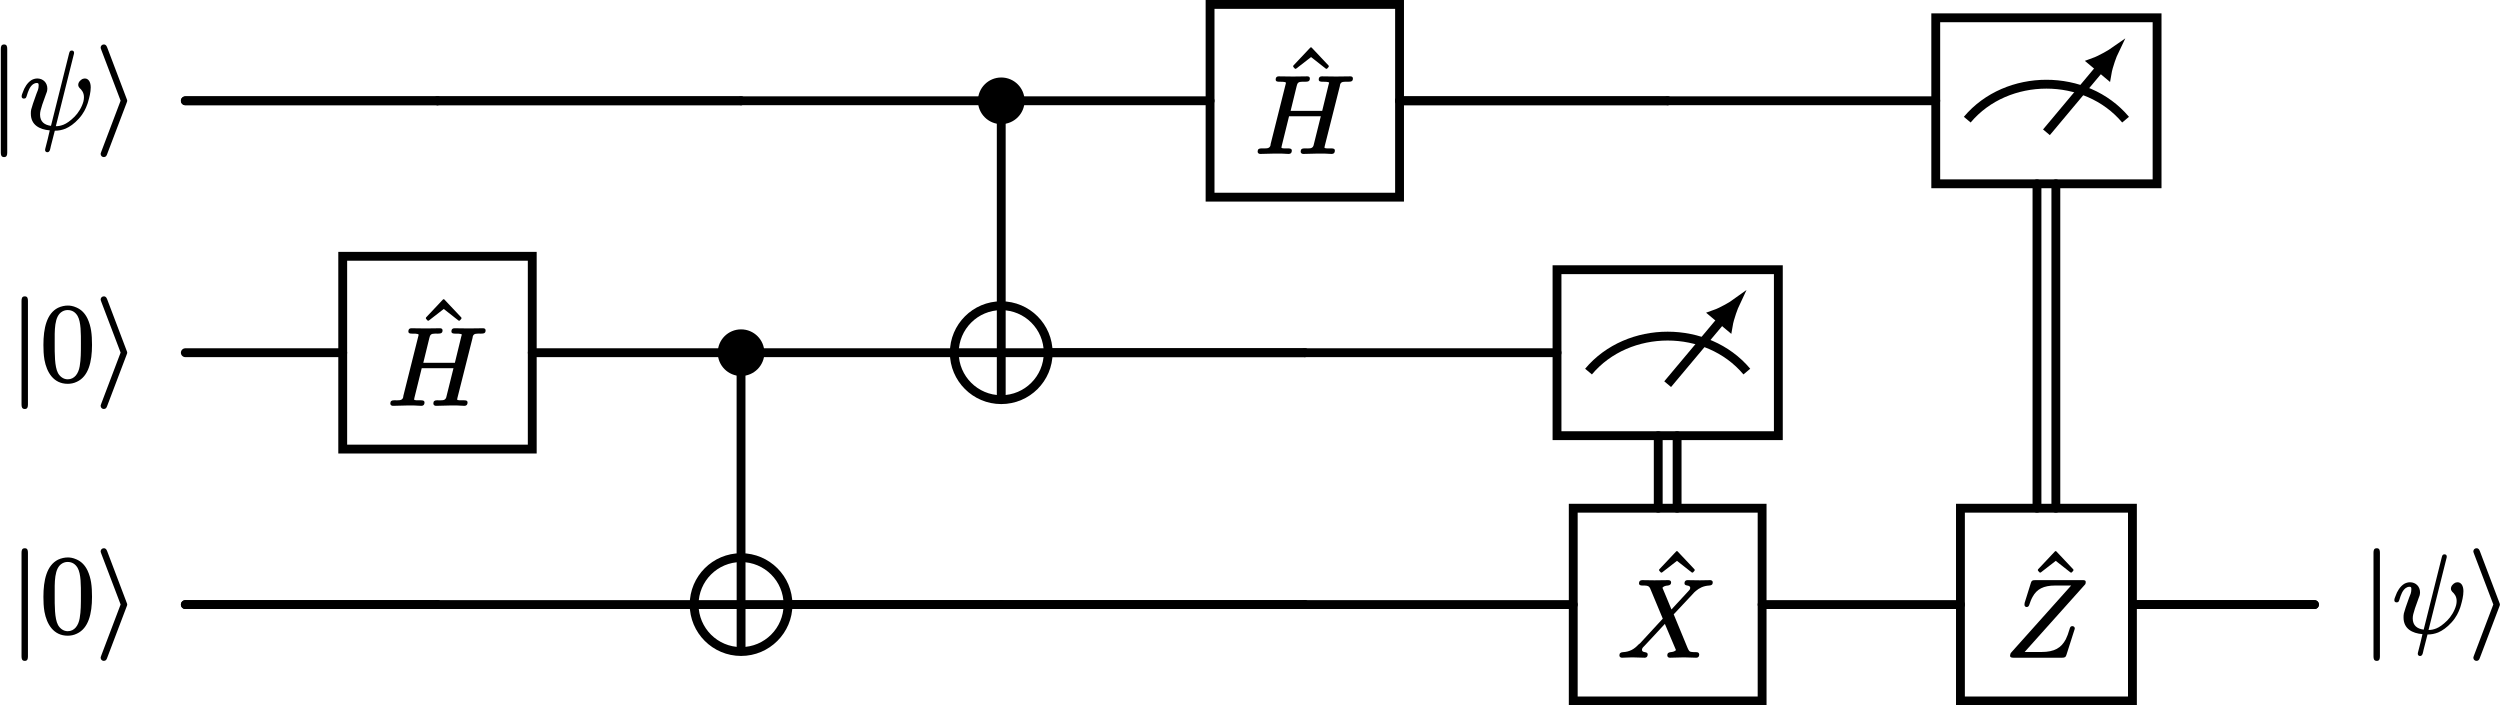 <?xml version="1.0" encoding="UTF-8"?>
<svg xmlns="http://www.w3.org/2000/svg" xmlns:xlink="http://www.w3.org/1999/xlink" width="225.072pt" height="63.504pt" viewBox="0 0 225.072 63.504">
<defs>
<g>
<g id="glyph-0-0">
<path d="M 1.391 -7.562 C 1.141 -7.562 1.094 -7.391 1.094 -7.156 L 1.094 2.172 C 1.094 2.406 1.141 2.578 1.391 2.578 C 1.625 2.578 1.672 2.406 1.672 2.172 L 1.672 -7.156 C 1.672 -7.391 1.625 -7.562 1.391 -7.562 Z M 1.391 -7.562 "/>
</g>
<g id="glyph-0-1">
<path d="M 2.859 -2.5 C 2.859 -2.5 2.859 -2.578 2.797 -2.703 L 1.062 -7.281 C 1 -7.422 0.953 -7.562 0.75 -7.562 C 0.594 -7.562 0.469 -7.438 0.469 -7.281 C 0.469 -7.266 0.469 -7.203 0.531 -7.062 L 2.266 -2.5 L 0.531 2.078 C 0.469 2.219 0.469 2.281 0.469 2.297 C 0.469 2.453 0.594 2.578 0.75 2.578 C 0.938 2.578 1 2.453 1.047 2.328 L 2.797 -2.281 C 2.859 -2.406 2.859 -2.484 2.859 -2.5 Z M 2.859 -2.5 "/>
</g>
<g id="glyph-1-0">
<path d="M 4.719 -7.016 C 4.531 -7.016 4.516 -6.891 4.469 -6.734 L 2.844 -0.234 C 2.266 -0.312 1.859 -0.594 1.859 -1.25 C 1.859 -1.391 1.875 -1.469 1.906 -1.625 C 1.969 -1.875 2.094 -2.297 2.391 -3.078 C 2.453 -3.203 2.516 -3.391 2.516 -3.594 C 2.516 -4.109 2.141 -4.5 1.609 -4.5 C 1.422 -4.5 1.234 -4.438 1.094 -4.359 C 0.719 -4.125 0.453 -3.688 0.312 -3.266 C 0.25 -3.109 0.203 -3.016 0.203 -2.875 C 0.203 -2.75 0.297 -2.688 0.406 -2.688 C 0.594 -2.688 0.609 -2.797 0.656 -2.922 C 0.797 -3.391 0.938 -3.766 1.234 -3.984 C 1.328 -4.047 1.438 -4.094 1.578 -4.094 C 1.719 -4.094 1.734 -4.016 1.734 -3.875 C 1.734 -3.562 1.641 -3.375 1.531 -3.109 C 1.281 -2.438 1.125 -1.938 1.062 -1.703 C 1.031 -1.562 1.031 -1.453 1.031 -1.328 C 1.031 -0.312 1.812 0.094 2.734 0.172 C 2.656 0.578 2.469 1.266 2.328 1.828 C 2.328 1.875 2.312 1.891 2.312 1.938 C 2.312 2.062 2.406 2.141 2.516 2.141 C 2.766 2.141 2.781 1.797 2.828 1.609 L 3.188 0.203 C 3.531 0.203 3.844 0.141 4.156 0.016 C 4.516 -0.141 4.938 -0.422 5.359 -0.891 C 5.781 -1.359 5.984 -1.812 6.094 -2.125 C 6.125 -2.188 6.156 -2.297 6.188 -2.406 C 6.297 -2.781 6.422 -3.266 6.422 -3.703 C 6.422 -3.969 6.359 -4.156 6.281 -4.281 C 6.188 -4.406 6.078 -4.5 5.891 -4.5 C 5.812 -4.5 5.734 -4.469 5.672 -4.453 C 5.5 -4.359 5.297 -4.172 5.297 -3.922 C 5.297 -3.797 5.359 -3.719 5.406 -3.656 C 5.609 -3.469 5.812 -3.234 5.812 -2.812 C 5.812 -2.688 5.797 -2.578 5.766 -2.438 C 5.625 -1.906 5.297 -1.391 4.969 -1.062 C 4.578 -0.672 4.25 -0.453 3.984 -0.344 C 3.734 -0.25 3.547 -0.203 3.281 -0.203 L 4.891 -6.641 C 4.906 -6.688 4.922 -6.734 4.922 -6.812 C 4.922 -6.938 4.844 -7.016 4.719 -7.016 Z M 4.719 -7.016 "/>
</g>
<g id="glyph-1-1">
<path d="M 3.375 -0.203 C 3.375 -0.391 3.203 -0.406 3.016 -0.406 C 3.016 -0.406 3.016 -0.406 3 -0.406 C 2.859 -0.406 2.438 -0.375 2.438 -0.484 C 2.438 -0.531 2.469 -0.594 2.469 -0.641 L 3.125 -3.297 L 5.984 -3.297 L 5.328 -0.656 C 5.219 -0.344 4.922 -0.406 4.5 -0.406 C 4.281 -0.406 4.172 -0.328 4.172 -0.109 C 4.172 0.016 4.281 0.094 4.406 0.094 L 5.672 0.062 L 6.312 0.062 C 6.516 0.062 6.734 0.094 6.953 0.094 C 6.953 0.094 6.953 0.094 6.969 0.094 C 7.156 0.094 7.25 -0.016 7.25 -0.203 C 7.25 -0.391 7.094 -0.406 6.891 -0.406 C 6.891 -0.406 6.891 -0.406 6.875 -0.406 C 6.734 -0.406 6.312 -0.375 6.312 -0.484 C 6.312 -0.531 6.344 -0.594 6.344 -0.641 L 7.703 -6.031 C 7.703 -6.094 7.719 -6.141 7.734 -6.188 C 7.828 -6.438 8.078 -6.406 8.438 -6.406 C 8.719 -6.406 8.875 -6.438 8.875 -6.703 C 8.875 -6.844 8.766 -6.891 8.641 -6.891 L 7.359 -6.875 L 6.078 -6.891 C 5.891 -6.891 5.797 -6.797 5.797 -6.609 C 5.797 -6.422 5.969 -6.406 6.156 -6.406 C 6.156 -6.406 6.156 -6.406 6.172 -6.406 C 6.188 -6.406 6.734 -6.422 6.734 -6.312 C 6.734 -6.281 6.703 -6.203 6.688 -6.156 L 6.109 -3.781 L 3.266 -3.781 L 3.812 -6.016 C 3.828 -6.078 3.844 -6.125 3.859 -6.172 C 3.953 -6.438 4.203 -6.406 4.562 -6.406 C 4.828 -6.406 5 -6.438 5 -6.703 C 5 -6.844 4.891 -6.891 4.766 -6.891 L 3.484 -6.875 L 2.203 -6.891 C 2.203 -6.891 2.203 -6.891 2.188 -6.891 C 2.016 -6.891 1.922 -6.797 1.922 -6.609 C 1.922 -6.422 2.078 -6.406 2.266 -6.406 C 2.281 -6.406 2.281 -6.406 2.297 -6.406 C 2.312 -6.406 2.844 -6.422 2.844 -6.312 C 2.844 -6.266 2.828 -6.203 2.812 -6.156 L 1.469 -0.797 C 1.469 -0.734 1.453 -0.672 1.438 -0.625 C 1.328 -0.359 1.031 -0.406 0.656 -0.406 C 0.656 -0.406 0.641 -0.406 0.641 -0.406 C 0.422 -0.406 0.297 -0.344 0.297 -0.109 C 0.297 0.016 0.406 0.094 0.531 0.094 L 1.797 0.062 L 2.438 0.062 C 2.641 0.062 2.859 0.094 3.078 0.094 C 3.078 0.094 3.078 0.094 3.094 0.094 C 3.281 0.094 3.375 -0.016 3.375 -0.203 Z M 3.375 -0.203 "/>
</g>
<g id="glyph-1-2">
<path d="M 6.031 -6.609 C 6.031 -6.297 6.547 -6.516 6.547 -6.188 C 6.547 -6.062 6.453 -5.969 6.375 -5.891 L 4.859 -4.25 C 4.594 -4.922 4.312 -5.547 4.047 -6.203 C 4.141 -6.328 4.297 -6.391 4.547 -6.406 C 4.719 -6.438 4.828 -6.5 4.828 -6.688 C 4.828 -6.828 4.719 -6.891 4.578 -6.891 C 4.172 -6.891 3.75 -6.875 3.328 -6.875 C 3.078 -6.875 2.469 -6.891 2.219 -6.891 C 2.031 -6.891 1.938 -6.781 1.938 -6.609 C 1.938 -6.438 2.078 -6.406 2.25 -6.406 C 2.266 -6.406 2.266 -6.406 2.266 -6.406 C 2.406 -6.406 2.516 -6.406 2.609 -6.391 C 2.797 -6.359 2.859 -6.297 2.938 -6.156 L 4.078 -3.422 L 2.031 -1.203 C 1.969 -1.156 1.938 -1.141 1.891 -1.094 C 1.516 -0.688 1.109 -0.438 0.484 -0.406 C 0.281 -0.391 0.172 -0.312 0.172 -0.109 C 0.172 0.016 0.281 0.094 0.406 0.094 C 0.703 0.094 1.031 0.062 1.328 0.062 C 1.703 0.062 2.078 0.094 2.453 0.094 C 2.625 0.094 2.719 -0.016 2.719 -0.203 C 2.719 -0.516 2.203 -0.297 2.203 -0.625 C 2.203 -0.781 2.359 -0.906 2.453 -1 C 3.062 -1.656 3.672 -2.297 4.266 -2.953 C 4.594 -2.156 4.938 -1.391 5.266 -0.594 C 5.172 -0.484 5 -0.422 4.766 -0.406 C 4.578 -0.375 4.484 -0.312 4.484 -0.125 C 4.484 0.016 4.578 0.094 4.719 0.094 L 5.984 0.062 C 6.234 0.062 6.844 0.094 7.094 0.094 C 7.266 0.094 7.359 -0.016 7.359 -0.188 C 7.359 -0.344 7.25 -0.406 7.109 -0.406 C 7.094 -0.406 7.094 -0.406 7.094 -0.406 C 6.938 -0.406 6.812 -0.406 6.719 -0.422 C 6.438 -0.438 6.422 -0.562 6.312 -0.781 L 5.062 -3.812 C 5.547 -4.312 6.203 -5.047 6.703 -5.562 C 6.844 -5.734 6.984 -5.859 7.062 -5.922 C 7.359 -6.172 7.719 -6.375 8.266 -6.406 C 8.469 -6.422 8.578 -6.484 8.578 -6.703 C 8.578 -6.812 8.469 -6.891 8.359 -6.891 C 8.047 -6.891 7.719 -6.875 7.422 -6.875 C 7.047 -6.875 6.672 -6.891 6.312 -6.891 C 6.312 -6.891 6.312 -6.891 6.297 -6.891 C 6.125 -6.891 6.031 -6.781 6.031 -6.609 Z M 6.031 -6.609 "/>
</g>
<g id="glyph-1-3">
<path d="M 6.094 -2.75 C 5.906 -2.75 5.875 -2.594 5.828 -2.438 C 5.734 -2.109 5.625 -1.812 5.5 -1.562 C 5.094 -0.797 4.484 -0.422 3.312 -0.422 L 1.797 -0.422 L 7.25 -6.516 C 7.281 -6.547 7.297 -6.641 7.297 -6.719 C 7.297 -6.891 7.156 -6.891 6.984 -6.891 L 2.75 -6.891 C 2.484 -6.891 2.422 -6.844 2.359 -6.641 L 1.797 -4.844 C 1.797 -4.812 1.781 -4.719 1.781 -4.672 C 1.781 -4.562 1.859 -4.469 1.984 -4.469 C 2.109 -4.469 2.172 -4.562 2.203 -4.641 C 2.297 -4.922 2.391 -5.172 2.516 -5.391 C 2.891 -6.078 3.484 -6.406 4.562 -6.406 L 5.984 -6.406 L 0.547 -0.328 C 0.531 -0.297 0.484 -0.156 0.484 -0.094 C 0.484 0.078 0.641 0.094 0.812 0.094 L 5.156 0.094 C 5.438 0.094 5.5 0.031 5.562 -0.172 L 6.266 -2.375 C 6.281 -2.422 6.312 -2.484 6.312 -2.547 C 6.312 -2.672 6.203 -2.75 6.094 -2.75 Z M 6.094 -2.75 "/>
</g>
<g id="glyph-2-0">
<path d="M 3.875 -5.047 C 3.906 -5.047 3.922 -5.062 3.953 -5.078 L 4.078 -5.219 C 4.094 -5.234 4.094 -5.266 4.094 -5.281 C 4.094 -5.297 4.094 -5.328 4.078 -5.344 L 2.562 -6.953 C 2.547 -6.984 2.516 -6.984 2.5 -6.984 C 2.469 -6.984 2.438 -6.984 2.422 -6.953 L 0.906 -5.344 C 0.891 -5.328 0.891 -5.297 0.891 -5.281 C 0.891 -5.266 0.891 -5.234 0.906 -5.219 L 1.031 -5.078 C 1.062 -5.062 1.078 -5.047 1.109 -5.047 C 1.125 -5.047 1.141 -5.062 1.172 -5.078 L 2.5 -6.109 L 3.812 -5.078 C 3.844 -5.062 3.859 -5.047 3.875 -5.047 Z M 3.875 -5.047 "/>
</g>
<g id="glyph-2-1">
<path d="M 3.672 -3.312 C 3.672 -2.562 3.672 -1.891 3.562 -1.266 C 3.453 -0.609 3.094 -0.094 2.484 -0.094 C 2.094 -0.094 1.781 -0.344 1.609 -0.656 C 1.297 -1.234 1.312 -2.438 1.312 -3.312 C 1.312 -4.484 1.25 -5.781 2 -6.203 C 2.188 -6.312 2.375 -6.328 2.484 -6.328 C 2.906 -6.328 3.188 -6.109 3.375 -5.797 C 3.688 -5.25 3.672 -4.188 3.672 -3.312 Z M 4.672 -3.188 C 4.672 -4.141 4.594 -4.859 4.266 -5.562 C 4.031 -6.047 3.703 -6.375 3.266 -6.562 C 2.953 -6.703 2.688 -6.734 2.5 -6.734 C 2.219 -6.734 1.906 -6.672 1.609 -6.531 C 0.594 -6.016 0.297 -4.703 0.297 -3.188 C 0.297 -2.766 0.312 -2.297 0.391 -1.844 C 0.594 -0.734 1.203 0.312 2.484 0.312 C 2.734 0.312 3.031 0.266 3.312 0.125 C 4.359 -0.359 4.672 -1.672 4.672 -3.188 Z M 4.672 -3.188 "/>
</g>
</g>
<clipPath id="clip-0">
<path clip-rule="nonzero" d="M 85 27 L 95 27 L 95 36 L 85 36 Z M 85 27 "/>
</clipPath>
<clipPath id="clip-1">
<path clip-rule="nonzero" d="M 94.367 31.754 C 94.367 29.418 92.477 27.523 90.141 27.523 C 87.809 27.523 85.914 29.418 85.914 31.754 C 85.914 34.086 87.809 35.98 90.141 35.98 C 92.477 35.98 94.367 34.086 94.367 31.754 Z M 94.367 31.754 "/>
</clipPath>
<clipPath id="clip-2">
<path clip-rule="nonzero" d="M 62 50 L 71 50 L 71 59 L 62 59 Z M 62 50 "/>
</clipPath>
<clipPath id="clip-3">
<path clip-rule="nonzero" d="M 70.945 54.43 C 70.945 52.094 69.051 50.203 66.719 50.203 C 64.383 50.203 62.492 52.094 62.492 54.43 C 62.492 56.762 64.383 58.656 66.719 58.656 C 69.051 58.656 70.945 56.762 70.945 54.43 Z M 70.945 54.43 "/>
</clipPath>
<clipPath id="clip-4">
<path clip-rule="nonzero" d="M 51 38 L 83 38 L 83 63.504 L 51 63.504 Z M 51 38 "/>
</clipPath>
<clipPath id="clip-5">
<path clip-rule="nonzero" d="M 174.273 1.602 L 194.199 1.602 L 194.199 16.547 L 174.273 16.547 Z M 174.273 1.602 "/>
</clipPath>
<clipPath id="clip-6">
<path clip-rule="nonzero" d="M 177 1.602 L 194.199 1.602 L 194.199 16.547 L 177 16.547 Z M 177 1.602 "/>
</clipPath>
<clipPath id="clip-7">
<path clip-rule="nonzero" d="M 140.176 24.281 L 160.102 24.281 L 160.102 39.223 L 140.176 39.223 Z M 140.176 24.281 "/>
</clipPath>
<clipPath id="clip-8">
<path clip-rule="nonzero" d="M 143 24.281 L 160.102 24.281 L 160.102 39.223 L 143 39.223 Z M 143 24.281 "/>
</clipPath>
<clipPath id="clip-9">
<path clip-rule="nonzero" d="M 141 45 L 159 45 L 159 63.504 L 141 63.504 Z M 141 45 "/>
</clipPath>
<clipPath id="clip-10">
<path clip-rule="nonzero" d="M 141 45 L 160 45 L 160 63.504 L 141 63.504 Z M 141 45 "/>
</clipPath>
<clipPath id="clip-11">
<path clip-rule="nonzero" d="M 176 45 L 192 45 L 192 63.504 L 176 63.504 Z M 176 45 "/>
</clipPath>
<clipPath id="clip-12">
<path clip-rule="nonzero" d="M 176 45 L 193 45 L 193 63.504 L 176 63.504 Z M 176 45 "/>
</clipPath>
<clipPath id="clip-13">
<path clip-rule="nonzero" d="M 222 49 L 225.07 49 L 225.07 60 L 222 60 Z M 222 49 "/>
</clipPath>
</defs>
<path fill="none" stroke-width="0.797" stroke-linecap="round" stroke-linejoin="miter" stroke="rgb(0%, 0%, 0%)" stroke-opacity="1" stroke-miterlimit="10" d="M -73.141 22.678 L -95.844 22.678 " transform="matrix(1, 0, 0, -1, 112.528, 31.752)"/>
<path fill="none" stroke-width="0.797" stroke-linecap="round" stroke-linejoin="miter" stroke="rgb(0%, 0%, 0%)" stroke-opacity="1" stroke-miterlimit="10" d="M -73.141 22.678 L -95.844 22.678 " transform="matrix(1, 0, 0, -1, 112.528, 31.752)"/>
<path fill="none" stroke-width="0.797" stroke-linecap="round" stroke-linejoin="miter" stroke="rgb(0%, 0%, 0%)" stroke-opacity="1" stroke-miterlimit="10" d="M -45.813 22.678 L -73.141 22.678 " transform="matrix(1, 0, 0, -1, 112.528, 31.752)"/>
<path fill="none" stroke-width="0.797" stroke-linecap="round" stroke-linejoin="miter" stroke="rgb(0%, 0%, 0%)" stroke-opacity="1" stroke-miterlimit="10" d="M -45.813 22.678 L -73.141 22.678 " transform="matrix(1, 0, 0, -1, 112.528, 31.752)"/>
<path fill="none" stroke-width="0.797" stroke-linecap="round" stroke-linejoin="miter" stroke="rgb(0%, 0%, 0%)" stroke-opacity="1" stroke-miterlimit="10" d="M -22.387 20.979 L -22.387 4.229 " transform="matrix(1, 0, 0, -1, 112.528, 31.752)"/>
<path fill="none" stroke-width="0.797" stroke-linecap="round" stroke-linejoin="miter" stroke="rgb(0%, 0%, 0%)" stroke-opacity="1" stroke-miterlimit="10" d="M -24.087 22.678 L -45.813 22.678 " transform="matrix(1, 0, 0, -1, 112.528, 31.752)"/>
<path fill="none" stroke-width="0.797" stroke-linecap="round" stroke-linejoin="miter" stroke="rgb(0%, 0%, 0%)" stroke-opacity="1" stroke-miterlimit="10" d="M -3.587 22.678 L -20.684 22.678 " transform="matrix(1, 0, 0, -1, 112.528, 31.752)"/>
<path fill="none" stroke-width="0.797" stroke-linecap="round" stroke-linejoin="miter" stroke="rgb(0%, 0%, 0%)" stroke-opacity="1" stroke-miterlimit="10" d="M 37.609 22.678 L 13.472 22.678 " transform="matrix(1, 0, 0, -1, 112.528, 31.752)"/>
<path fill="none" stroke-width="0.797" stroke-linecap="round" stroke-linejoin="miter" stroke="rgb(0%, 0%, 0%)" stroke-opacity="1" stroke-miterlimit="10" d="M 37.609 22.678 L 13.472 22.678 " transform="matrix(1, 0, 0, -1, 112.528, 31.752)"/>
<path fill="none" stroke-width="0.797" stroke-linecap="round" stroke-linejoin="miter" stroke="rgb(0%, 0%, 0%)" stroke-opacity="1" stroke-miterlimit="10" d="M 70.859 15.205 L 70.859 -14.002 " transform="matrix(1, 0, 0, -1, 112.528, 31.752)"/>
<path fill="none" stroke-width="0.797" stroke-linecap="round" stroke-linejoin="miter" stroke="rgb(0%, 0%, 0%)" stroke-opacity="1" stroke-miterlimit="10" d="M 72.558 15.205 L 72.558 -14.002 " transform="matrix(1, 0, 0, -1, 112.528, 31.752)"/>
<path fill="none" stroke-width="0.797" stroke-linecap="round" stroke-linejoin="miter" stroke="rgb(0%, 0%, 0%)" stroke-opacity="1" stroke-miterlimit="10" d="M 61.745 22.678 L 37.609 22.678 " transform="matrix(1, 0, 0, -1, 112.528, 31.752)"/>
<path fill="none" stroke-width="0.797" stroke-linecap="round" stroke-linejoin="miter" stroke="rgb(0%, 0%, 0%)" stroke-opacity="1" stroke-miterlimit="10" d="M -81.673 -0.002 L -95.844 -0.002 " transform="matrix(1, 0, 0, -1, 112.528, 31.752)"/>
<path fill="none" stroke-width="0.797" stroke-linecap="round" stroke-linejoin="miter" stroke="rgb(0%, 0%, 0%)" stroke-opacity="1" stroke-miterlimit="10" d="M -45.813 -1.701 L -45.813 -18.451 " transform="matrix(1, 0, 0, -1, 112.528, 31.752)"/>
<path fill="none" stroke-width="0.797" stroke-linecap="round" stroke-linejoin="miter" stroke="rgb(0%, 0%, 0%)" stroke-opacity="1" stroke-miterlimit="10" d="M -47.512 -0.002 L -64.61 -0.002 " transform="matrix(1, 0, 0, -1, 112.528, 31.752)"/>
<path fill="none" stroke-width="0.797" stroke-linecap="round" stroke-linejoin="miter" stroke="rgb(0%, 0%, 0%)" stroke-opacity="1" stroke-miterlimit="10" d="M -26.614 -0.002 L -44.11 -0.002 " transform="matrix(1, 0, 0, -1, 112.528, 31.752)"/>
<path fill="none" stroke-width="0.797" stroke-linecap="round" stroke-linejoin="miter" stroke="rgb(0%, 0%, 0%)" stroke-opacity="1" stroke-miterlimit="10" d="M 4.945 -0.002 L -18.161 -0.002 " transform="matrix(1, 0, 0, -1, 112.528, 31.752)"/>
<path fill="none" stroke-width="0.797" stroke-linecap="round" stroke-linejoin="miter" stroke="rgb(0%, 0%, 0%)" stroke-opacity="1" stroke-miterlimit="10" d="M 4.945 -0.002 L -18.161 -0.002 " transform="matrix(1, 0, 0, -1, 112.528, 31.752)"/>
<path fill="none" stroke-width="0.797" stroke-linecap="round" stroke-linejoin="miter" stroke="rgb(0%, 0%, 0%)" stroke-opacity="1" stroke-miterlimit="10" d="M 36.761 -7.471 L 36.761 -14.002 " transform="matrix(1, 0, 0, -1, 112.528, 31.752)"/>
<path fill="none" stroke-width="0.797" stroke-linecap="round" stroke-linejoin="miter" stroke="rgb(0%, 0%, 0%)" stroke-opacity="1" stroke-miterlimit="10" d="M 38.46 -7.471 L 38.46 -14.002 " transform="matrix(1, 0, 0, -1, 112.528, 31.752)"/>
<path fill="none" stroke-width="0.797" stroke-linecap="round" stroke-linejoin="miter" stroke="rgb(0%, 0%, 0%)" stroke-opacity="1" stroke-miterlimit="10" d="M 27.648 -0.002 L 4.945 -0.002 " transform="matrix(1, 0, 0, -1, 112.528, 31.752)"/>
<path fill="none" stroke-width="0.797" stroke-linecap="round" stroke-linejoin="miter" stroke="rgb(0%, 0%, 0%)" stroke-opacity="1" stroke-miterlimit="10" d="M -73.141 -22.678 L -95.844 -22.678 " transform="matrix(1, 0, 0, -1, 112.528, 31.752)"/>
<path fill="none" stroke-width="0.797" stroke-linecap="round" stroke-linejoin="miter" stroke="rgb(0%, 0%, 0%)" stroke-opacity="1" stroke-miterlimit="10" d="M -73.141 -22.678 L -95.844 -22.678 " transform="matrix(1, 0, 0, -1, 112.528, 31.752)"/>
<path fill="none" stroke-width="0.797" stroke-linecap="round" stroke-linejoin="miter" stroke="rgb(0%, 0%, 0%)" stroke-opacity="1" stroke-miterlimit="10" d="M -50.04 -22.678 L -73.141 -22.678 " transform="matrix(1, 0, 0, -1, 112.528, 31.752)"/>
<path fill="none" stroke-width="0.797" stroke-linecap="round" stroke-linejoin="miter" stroke="rgb(0%, 0%, 0%)" stroke-opacity="1" stroke-miterlimit="10" d="M -22.387 -22.678 L -41.583 -22.678 " transform="matrix(1, 0, 0, -1, 112.528, 31.752)"/>
<path fill="none" stroke-width="0.797" stroke-linecap="round" stroke-linejoin="miter" stroke="rgb(0%, 0%, 0%)" stroke-opacity="1" stroke-miterlimit="10" d="M -22.387 -22.678 L -41.583 -22.678 " transform="matrix(1, 0, 0, -1, 112.528, 31.752)"/>
<path fill="none" stroke-width="0.797" stroke-linecap="round" stroke-linejoin="miter" stroke="rgb(0%, 0%, 0%)" stroke-opacity="1" stroke-miterlimit="10" d="M 4.945 -22.678 L -22.387 -22.678 " transform="matrix(1, 0, 0, -1, 112.528, 31.752)"/>
<path fill="none" stroke-width="0.797" stroke-linecap="round" stroke-linejoin="miter" stroke="rgb(0%, 0%, 0%)" stroke-opacity="1" stroke-miterlimit="10" d="M 4.945 -22.678 L -22.387 -22.678 " transform="matrix(1, 0, 0, -1, 112.528, 31.752)"/>
<path fill="none" stroke-width="0.797" stroke-linecap="round" stroke-linejoin="miter" stroke="rgb(0%, 0%, 0%)" stroke-opacity="1" stroke-miterlimit="10" d="M 29.109 -22.678 L 4.945 -22.678 " transform="matrix(1, 0, 0, -1, 112.528, 31.752)"/>
<path fill="none" stroke-width="0.797" stroke-linecap="round" stroke-linejoin="miter" stroke="rgb(0%, 0%, 0%)" stroke-opacity="1" stroke-miterlimit="10" d="M 63.968 -22.678 L 46.113 -22.678 " transform="matrix(1, 0, 0, -1, 112.528, 31.752)"/>
<path fill="none" stroke-width="0.797" stroke-linecap="round" stroke-linejoin="miter" stroke="rgb(0%, 0%, 0%)" stroke-opacity="1" stroke-miterlimit="10" d="M 95.843 -22.678 L 79.452 -22.678 " transform="matrix(1, 0, 0, -1, 112.528, 31.752)"/>
<path fill="none" stroke-width="0.797" stroke-linecap="round" stroke-linejoin="miter" stroke="rgb(0%, 0%, 0%)" stroke-opacity="1" stroke-miterlimit="10" d="M 95.843 -22.678 L 79.452 -22.678 " transform="matrix(1, 0, 0, -1, 112.528, 31.752)"/>
<path fill-rule="nonzero" fill="rgb(0%, 0%, 0%)" fill-opacity="1" stroke-width="0.797" stroke-linecap="butt" stroke-linejoin="miter" stroke="rgb(0%, 0%, 0%)" stroke-opacity="1" stroke-miterlimit="10" d="M 1.702 0.001 C 1.702 0.938 0.94 1.7 -0.001 1.7 C -0.939 1.7 -1.701 0.938 -1.701 0.001 C -1.701 -0.941 -0.939 -1.702 -0.001 -1.702 C 0.94 -1.702 1.702 -0.941 1.702 0.001 Z M 1.702 0.001 " transform="matrix(1, 0, 0, -1, 90.142, 9.075)"/>
<path fill-rule="nonzero" fill="rgb(0%, 0%, 0%)" fill-opacity="1" stroke-width="0.797" stroke-linecap="butt" stroke-linejoin="miter" stroke="rgb(0%, 0%, 0%)" stroke-opacity="1" stroke-miterlimit="10" d="M 1.7 -0.002 C 1.7 0.94 0.938 1.701 0.001 1.701 C -0.941 1.701 -1.702 0.94 -1.702 -0.002 C -1.702 -0.939 -0.941 -1.701 0.001 -1.701 C 0.938 -1.701 1.7 -0.939 1.7 -0.002 Z M 1.7 -0.002 " transform="matrix(1, 0, 0, -1, 66.718, 31.752)"/>
<g clip-path="url(#clip-0)">
<g clip-path="url(#clip-1)">
<path fill="none" stroke-width="0.797" stroke-linecap="butt" stroke-linejoin="miter" stroke="rgb(0%, 0%, 0%)" stroke-opacity="1" stroke-miterlimit="10" d="M -0.001 4.229 L -0.001 -4.228 M -4.228 -0.002 L 4.225 -0.002 " transform="matrix(1, 0, 0, -1, 90.142, 31.752)"/>
</g>
</g>
<path fill="none" stroke-width="0.797" stroke-linecap="butt" stroke-linejoin="miter" stroke="rgb(0%, 0%, 0%)" stroke-opacity="1" stroke-miterlimit="10" d="M 4.225 -0.002 C 4.225 2.334 2.335 4.229 -0.001 4.229 C -2.333 4.229 -4.228 2.334 -4.228 -0.002 C -4.228 -2.334 -2.333 -4.228 -0.001 -4.228 C 2.335 -4.228 4.225 -2.334 4.225 -0.002 Z M 4.225 -0.002 " transform="matrix(1, 0, 0, -1, 90.142, 31.752)"/>
<g clip-path="url(#clip-2)">
<g clip-path="url(#clip-3)">
<path fill="none" stroke-width="0.797" stroke-linecap="butt" stroke-linejoin="miter" stroke="rgb(0%, 0%, 0%)" stroke-opacity="1" stroke-miterlimit="10" d="M 0.001 4.226 L 0.001 -4.227 M -4.226 -0.001 L 4.227 -0.001 " transform="matrix(1, 0, 0, -1, 66.718, 54.429)"/>
</g>
</g>
<g clip-path="url(#clip-4)">
<path fill="none" stroke-width="0.797" stroke-linecap="butt" stroke-linejoin="miter" stroke="rgb(0%, 0%, 0%)" stroke-opacity="1" stroke-miterlimit="10" d="M 4.227 -0.001 C 4.227 2.335 2.333 4.226 0.001 4.226 C -2.335 4.226 -4.226 2.335 -4.226 -0.001 C -4.226 -2.333 -2.335 -4.227 0.001 -4.227 C 2.333 -4.227 4.227 -2.333 4.227 -0.001 Z M 4.227 -0.001 " transform="matrix(1, 0, 0, -1, 66.718, 54.429)"/>
</g>
<g fill="rgb(0%, 0%, 0%)" fill-opacity="1">
<use xlink:href="#glyph-0-0" x="-1.021" y="11.565"/>
</g>
<g fill="rgb(0%, 0%, 0%)" fill-opacity="1">
<use xlink:href="#glyph-1-0" x="1.746" y="11.565"/>
</g>
<g fill="rgb(0%, 0%, 0%)" fill-opacity="1">
<use xlink:href="#glyph-0-1" x="8.593" y="11.565"/>
</g>
<path fill-rule="nonzero" fill="rgb(100%, 100%, 100%)" fill-opacity="0" stroke-width="0.797" stroke-linecap="butt" stroke-linejoin="miter" stroke="rgb(0%, 0%, 0%)" stroke-opacity="1" stroke-miterlimit="10" d="M -3.587 14.002 L 13.472 14.002 L 13.472 31.354 L -3.587 31.354 Z M -3.587 14.002 " transform="matrix(1, 0, 0, -1, 112.528, 31.752)"/>
<g fill="rgb(0%, 0%, 0%)" fill-opacity="1">
<use xlink:href="#glyph-2-0" x="115.534" y="11.247"/>
</g>
<g fill="rgb(0%, 0%, 0%)" fill-opacity="1">
<use xlink:href="#glyph-1-1" x="112.926" y="13.765"/>
</g>
<path fill-rule="nonzero" fill="rgb(100%, 100%, 100%)" fill-opacity="0" d="M 174.273 16.547 L 194.199 16.547 L 194.199 1.602 L 174.273 1.602 Z M 174.273 16.547 "/>
<g clip-path="url(#clip-5)">
<path fill="none" stroke-width="0.797" stroke-linecap="butt" stroke-linejoin="miter" stroke="rgb(0%, 0%, 0%)" stroke-opacity="1" stroke-miterlimit="10" d="M 64.581 20.979 C 68.156 25.236 75.265 25.236 78.835 20.979 " transform="matrix(1, 0, 0, -1, 112.528, 31.752)"/>
<path fill="none" stroke-width="0.797" stroke-linecap="butt" stroke-linejoin="miter" stroke="rgb(0%, 0%, 0%)" stroke-opacity="1" stroke-miterlimit="10" d="M 71.71 19.842 L 76.554 25.627 " transform="matrix(1, 0, 0, -1, 112.528, 31.752)"/>
</g>
<path fill-rule="nonzero" fill="rgb(0%, 0%, 0%)" fill-opacity="1" d="M 190.32 4.652 C 190.121 4.793 189.184 5.363 188.477 5.617 L 189.691 6.637 C 189.816 5.895 190.215 4.871 190.32 4.652 Z M 190.32 4.652 "/>
<g clip-path="url(#clip-6)">
<path fill="none" stroke-width="0.789" stroke-linecap="butt" stroke-linejoin="miter" stroke="rgb(0%, 0%, 0%)" stroke-opacity="1" stroke-miterlimit="10" d="M 1.924 -0.001 C 1.688 0.062 0.649 0.414 0 0.793 L -0.001 -0.794 C 0.648 -0.413 1.689 -0.06 1.924 -0.001 Z M 1.924 -0.001 " transform="matrix(0.642, -0.766, -0.766, -0.642, 189.084, 6.126)"/>
</g>
<path fill="none" stroke-width="0.797" stroke-linecap="butt" stroke-linejoin="miter" stroke="rgb(0%, 0%, 0%)" stroke-opacity="1" stroke-miterlimit="10" d="M 61.745 15.205 L 81.671 15.205 L 81.671 30.15 L 61.745 30.15 Z M 61.745 15.205 " transform="matrix(1, 0, 0, -1, 112.528, 31.752)"/>
<g fill="rgb(0%, 0%, 0%)" fill-opacity="1">
<use xlink:href="#glyph-0-0" x="0.844" y="34.243"/>
</g>
<g fill="rgb(0%, 0%, 0%)" fill-opacity="1">
<use xlink:href="#glyph-2-1" x="3.612" y="34.243"/>
</g>
<g fill="rgb(0%, 0%, 0%)" fill-opacity="1">
<use xlink:href="#glyph-0-1" x="8.593" y="34.243"/>
</g>
<path fill-rule="nonzero" fill="rgb(100%, 100%, 100%)" fill-opacity="0" stroke-width="0.797" stroke-linecap="butt" stroke-linejoin="miter" stroke="rgb(0%, 0%, 0%)" stroke-opacity="1" stroke-miterlimit="10" d="M -81.673 -8.678 L -64.61 -8.678 L -64.61 8.678 L -81.673 8.678 Z M -81.673 -8.678 " transform="matrix(1, 0, 0, -1, 112.528, 31.752)"/>
<g fill="rgb(0%, 0%, 0%)" fill-opacity="1">
<use xlink:href="#glyph-2-0" x="37.451" y="33.924"/>
</g>
<g fill="rgb(0%, 0%, 0%)" fill-opacity="1">
<use xlink:href="#glyph-1-1" x="34.843" y="36.443"/>
</g>
<path fill-rule="nonzero" fill="rgb(100%, 100%, 100%)" fill-opacity="0" d="M 140.176 39.223 L 160.102 39.223 L 160.102 24.281 L 140.176 24.281 Z M 140.176 39.223 "/>
<g clip-path="url(#clip-7)">
<path fill="none" stroke-width="0.797" stroke-linecap="butt" stroke-linejoin="miter" stroke="rgb(0%, 0%, 0%)" stroke-opacity="1" stroke-miterlimit="10" d="M 30.484 -1.701 C 34.054 2.557 41.163 2.557 44.738 -1.701 " transform="matrix(1, 0, 0, -1, 112.528, 31.752)"/>
<path fill="none" stroke-width="0.797" stroke-linecap="butt" stroke-linejoin="miter" stroke="rgb(0%, 0%, 0%)" stroke-opacity="1" stroke-miterlimit="10" d="M 37.609 -2.834 L 42.456 2.947 " transform="matrix(1, 0, 0, -1, 112.528, 31.752)"/>
</g>
<path fill-rule="nonzero" fill="rgb(0%, 0%, 0%)" fill-opacity="1" d="M 156.223 27.328 C 156.023 27.473 155.086 28.043 154.379 28.293 L 155.594 29.312 C 155.719 28.57 156.117 27.551 156.223 27.328 Z M 156.223 27.328 "/>
<g clip-path="url(#clip-8)">
<path fill="none" stroke-width="0.789" stroke-linecap="butt" stroke-linejoin="miter" stroke="rgb(0%, 0%, 0%)" stroke-opacity="1" stroke-miterlimit="10" d="M 1.926 -0.001 C 1.687 0.059 0.648 0.411 0.002 0.793 L 0.001 -0.793 C 0.65 -0.412 1.688 -0.063 1.926 -0.001 Z M 1.926 -0.001 " transform="matrix(0.642, -0.766, -0.766, -0.642, 154.985, 28.804)"/>
</g>
<path fill="none" stroke-width="0.797" stroke-linecap="butt" stroke-linejoin="miter" stroke="rgb(0%, 0%, 0%)" stroke-opacity="1" stroke-miterlimit="10" d="M 27.648 -7.471 L 47.574 -7.471 L 47.574 7.471 L 27.648 7.471 Z M 27.648 -7.471 " transform="matrix(1, 0, 0, -1, 112.528, 31.752)"/>
<g fill="rgb(0%, 0%, 0%)" fill-opacity="1">
<use xlink:href="#glyph-0-0" x="0.844" y="56.92"/>
</g>
<g fill="rgb(0%, 0%, 0%)" fill-opacity="1">
<use xlink:href="#glyph-2-1" x="3.612" y="56.92"/>
</g>
<g fill="rgb(0%, 0%, 0%)" fill-opacity="1">
<use xlink:href="#glyph-0-1" x="8.593" y="56.92"/>
</g>
<g clip-path="url(#clip-9)">
<path fill-rule="nonzero" fill="rgb(100%, 100%, 100%)" fill-opacity="0" d="M 141.637 63.105 L 158.641 63.105 L 158.641 45.754 L 141.637 45.754 Z M 141.637 63.105 "/>
</g>
<g clip-path="url(#clip-10)">
<path fill="none" stroke-width="0.797" stroke-linecap="butt" stroke-linejoin="miter" stroke="rgb(0%, 0%, 0%)" stroke-opacity="1" stroke-miterlimit="10" d="M 29.109 -31.353 L 46.113 -31.353 L 46.113 -14.002 L 29.109 -14.002 Z M 29.109 -31.353 " transform="matrix(1, 0, 0, -1, 112.528, 31.752)"/>
</g>
<g fill="rgb(0%, 0%, 0%)" fill-opacity="1">
<use xlink:href="#glyph-2-0" x="148.477" y="56.602"/>
</g>
<g fill="rgb(0%, 0%, 0%)" fill-opacity="1">
<use xlink:href="#glyph-1-2" x="145.62" y="59.12"/>
</g>
<g clip-path="url(#clip-11)">
<path fill-rule="nonzero" fill="rgb(100%, 100%, 100%)" fill-opacity="0" d="M 176.496 63.105 L 191.98 63.105 L 191.98 45.754 L 176.496 45.754 Z M 176.496 63.105 "/>
</g>
<g clip-path="url(#clip-12)">
<path fill="none" stroke-width="0.797" stroke-linecap="butt" stroke-linejoin="miter" stroke="rgb(0%, 0%, 0%)" stroke-opacity="1" stroke-miterlimit="10" d="M 63.968 -31.353 L 79.452 -31.353 L 79.452 -14.002 L 63.968 -14.002 Z M 63.968 -31.353 " transform="matrix(1, 0, 0, -1, 112.528, 31.752)"/>
</g>
<g fill="rgb(0%, 0%, 0%)" fill-opacity="1">
<use xlink:href="#glyph-2-0" x="182.576" y="56.602"/>
</g>
<g fill="rgb(0%, 0%, 0%)" fill-opacity="1">
<use xlink:href="#glyph-1-3" x="180.479" y="59.12"/>
</g>
<g fill="rgb(0%, 0%, 0%)" fill-opacity="1">
<use xlink:href="#glyph-0-0" x="212.589" y="56.92"/>
</g>
<g fill="rgb(0%, 0%, 0%)" fill-opacity="1">
<use xlink:href="#glyph-1-0" x="215.357" y="56.92"/>
</g>
<g clip-path="url(#clip-13)">
<g fill="rgb(0%, 0%, 0%)" fill-opacity="1">
<use xlink:href="#glyph-0-1" x="222.204" y="56.92"/>
</g>
</g>
</svg>
